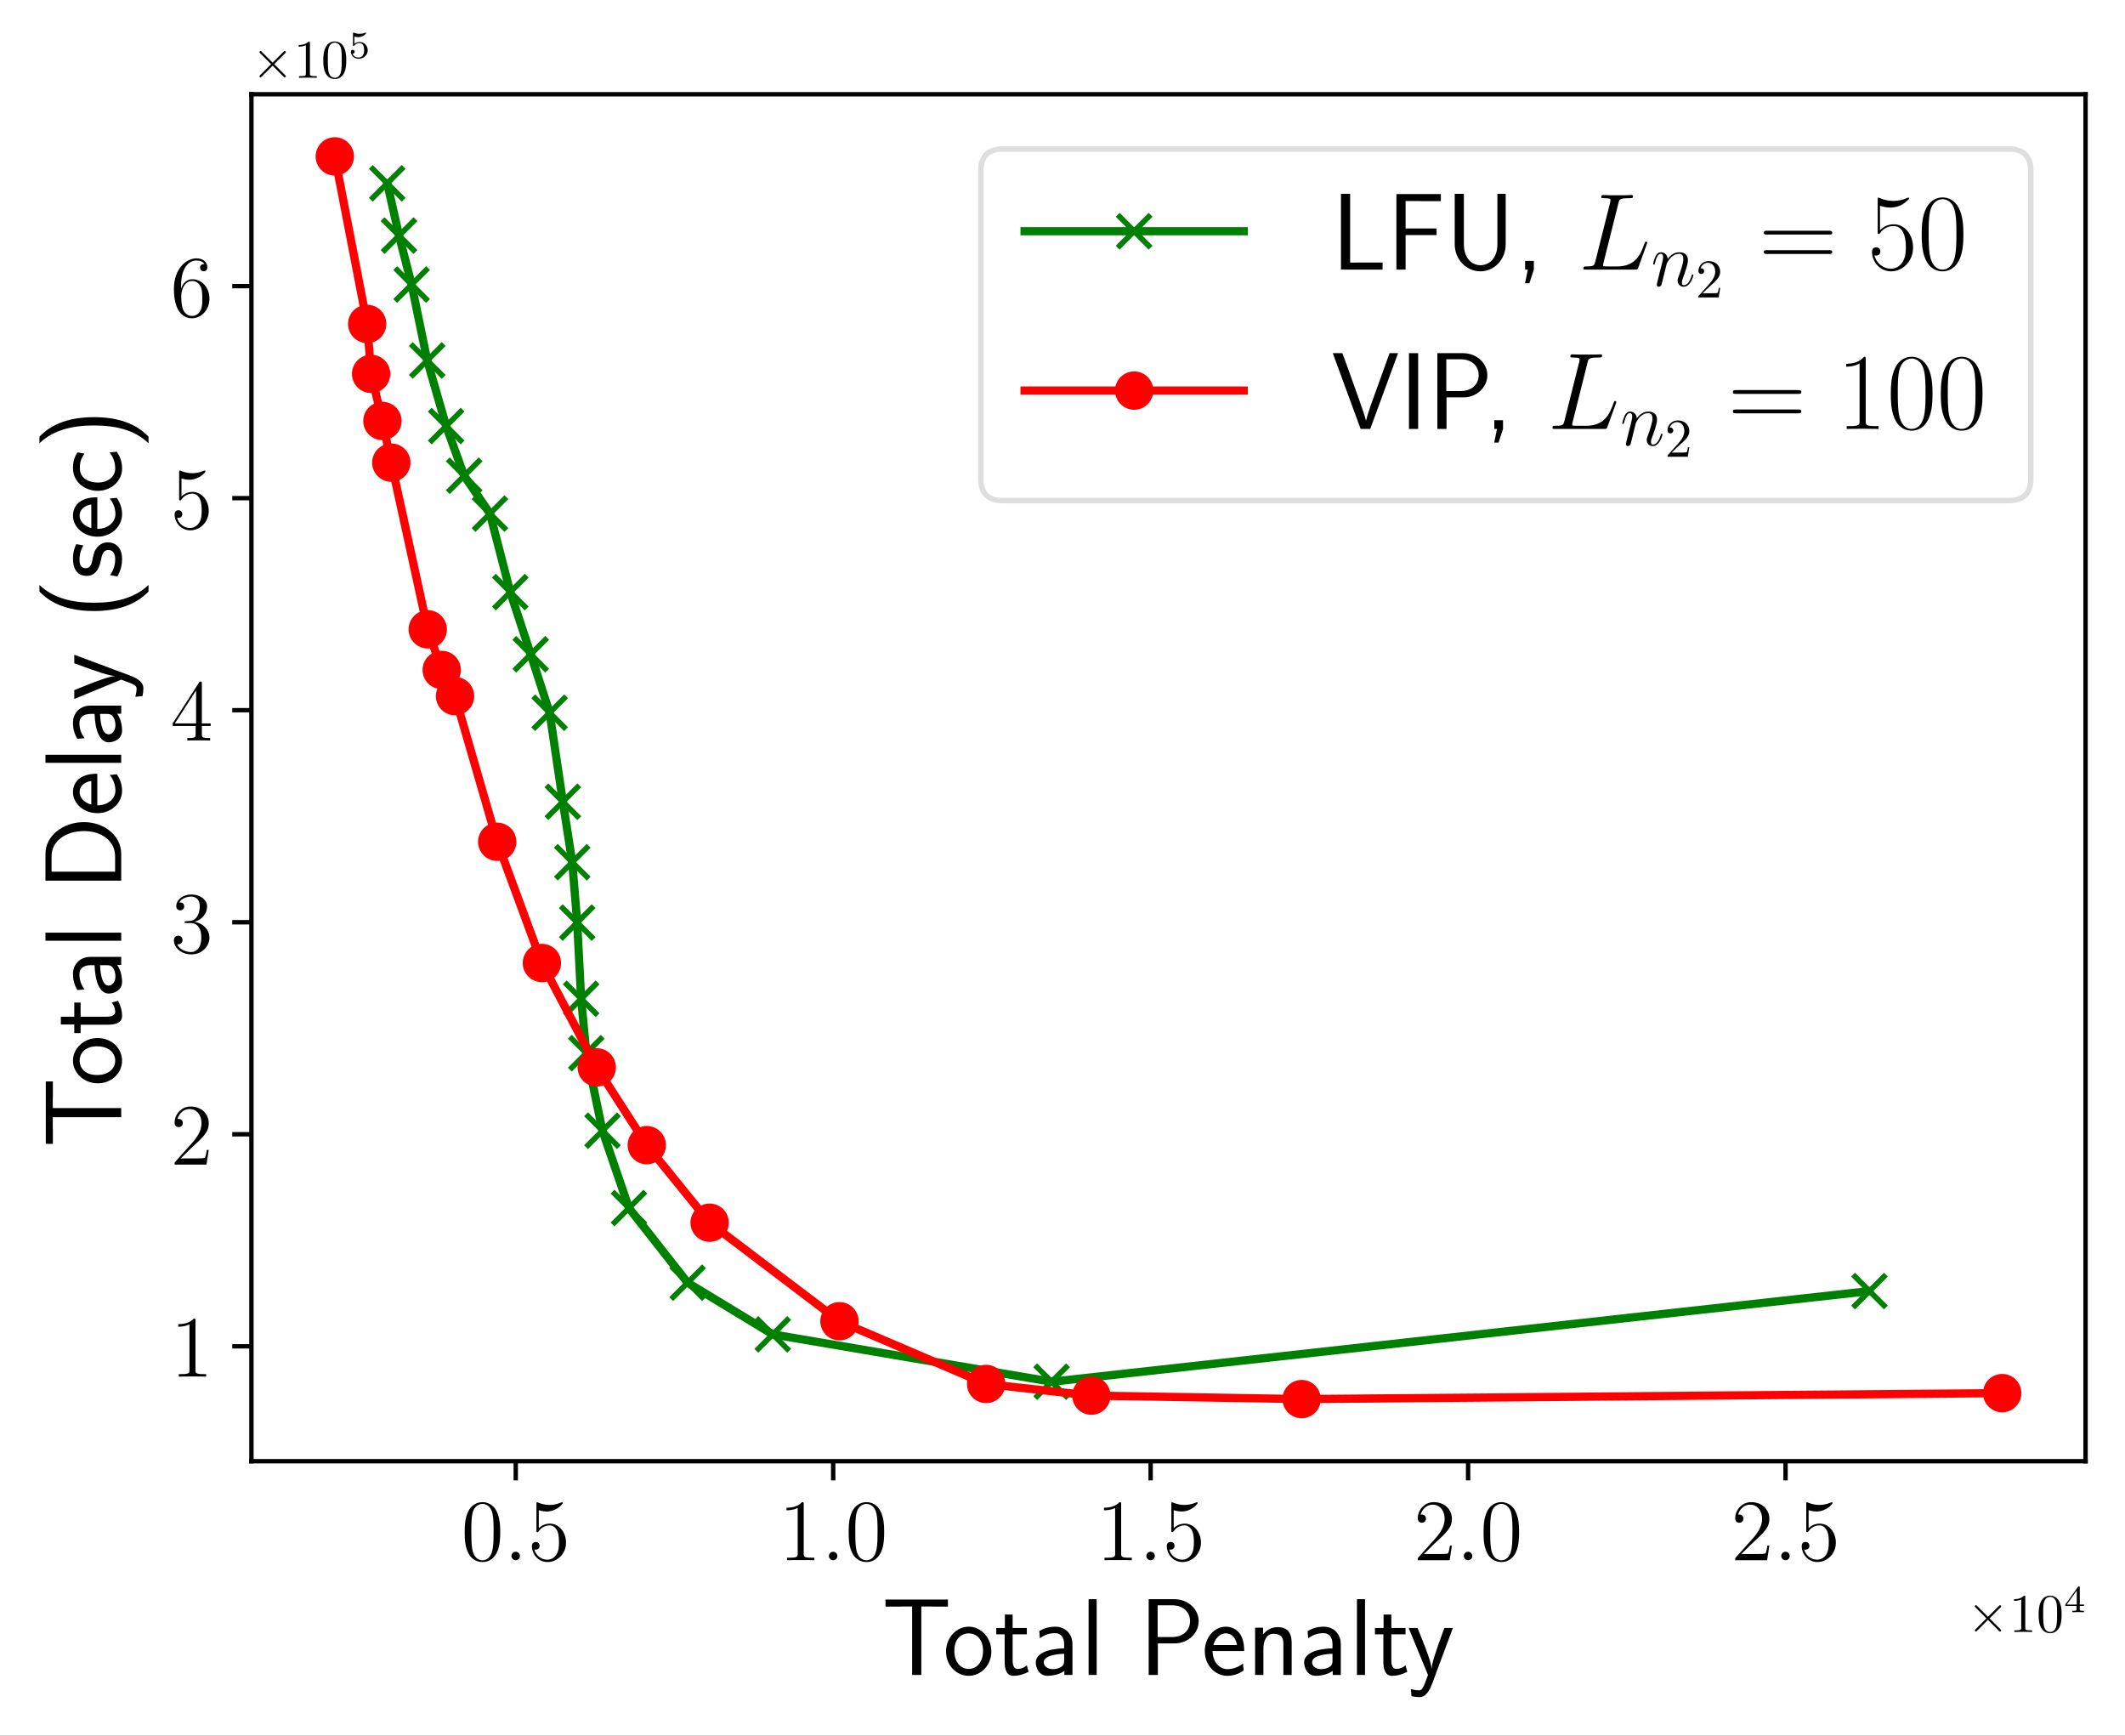 <svg xmlns="http://www.w3.org/2000/svg" xmlns:xlink="http://www.w3.org/1999/xlink" version="1.1" width="387.895pt" height="316.764pt" viewBox="0 0 387.895 316.764">
<rect x="0" y="0" width="387.895" height="316.764" fill="#333333" stroke="none"/>
<defs>
<path id="font_0_50" d="M.448 .32C.448 .403 .443 .484 .407 .56 .366 .643 .294 .665 .245 .665 .187 .665 .116 .636 .079 .553 .051 .49 .041 .428 .041 .32 .041 .223 .048 .15 .084 .079 .123 .003 .192-.021 .244-.021 .331-.021 .381 .031 .41 .089 .446 .164 .448 .262 .448 .32M.244-.001C.212-.001 .147 .017 .128 .126 .117 .186 .117 .262 .117 .332 .117 .414 .117 .488 .133 .547 .15 .614 .201 .645 .244 .645 .282 .645 .34 .622 .359 .536 .372 .479 .372 .4 .372 .332 .372 .265 .372 .189 .361 .128 .342 .018 .279-.001 .244-.001Z"/>
<path id="font_1_59" d="M.184 .048C.184 .077 .16 .097 .136 .097 .107 .097 .087 .073 .087 .049 .087 .02 .111 0 .135 0 .164 0 .184 .024 .184 .048Z"/>
<path id="font_0_55" d="M.128 .573C.171 .559 .206 .558 .217 .558 .33 .558 .402 .641 .402 .655 .402 .659 .4 .664 .394 .664 .392 .664 .39 .664 .381 .66 .325 .636 .277 .633 .251 .633 .185 .633 .138 .653 .119 .661 .112 .664 .11 .664 .109 .664 .101 .664 .101 .658 .101 .642V.345C.101 .327 .101 .321 .113 .321 .118 .321 .119 .322 .129 .334 .157 .375 .204 .399 .254 .399 .307 .399 .333 .35 .341 .333 .358 .294 .359 .245 .359 .207 .359 .169 .359 .112 .331 .067 .309 .031 .27 .006 .226 .006 .16 .006 .095 .051 .077 .124 .082 .122 .088 .121 .093 .121 .11 .121 .137 .131 .137 .165 .137 .193 .118 .209 .093 .209 .075 .209 .049 .2 .049 .161 .049 .076 .117-.021 .228-.021 .341-.021 .44 .074 .44 .201 .44 .32 .36 .419 .255 .419 .198 .419 .154 .394 .128 .366V.573Z"/>
<path id="font_0_51" d="M.288 .641C.288 .664 .288 .665 .268 .665 .244 .638 .194 .601 .091 .601V.572C.114 .572 .164 .572 .219 .598V.077C.219 .041 .216 .029 .128 .029H.097V0C.124 .002 .221 .002 .254 .002 .287 .002 .383 .002 .41 0V.029H.379C.291 .029 .288 .041 .288 .077V.641Z"/>
<path id="font_0_52" d="M.44 .168H.418C.415 .151 .407 .096 .397 .08 .39 .071 .333 .071 .303 .071H.118C.145 .094 .206 .158 .232 .182 .384 .322 .44 .374 .44 .473 .44 .588 .349 .665 .233 .665 .117 .665 .049 .566 .049 .48 .049 .429 .093 .429 .096 .429 .117 .429 .143 .444 .143 .476 .143 .504 .124 .523 .096 .523 .087 .523 .085 .523 .082 .522 .101 .59 .155 .636 .22 .636 .305 .636 .357 .565 .357 .473 .357 .388 .308 .314 .251 .25L.049 .024V0H.414L.44 .168Z"/>
<path id="font_2_86" d="M.362 .627H.445C.457 .627 .469 .626 .481 .626H.606V.691H.034V.626H.159C.171 .626 .183 .627 .195 .627H.278V0H.362V.627Z"/>
<path id="font_2_113" d="M.442 .214C.442 .342 .347 .442 .235 .442 .12 .442 .027 .339 .027 .214 .027 .087 .123-.008 .234-.008 .348-.008 .442 .09 .442 .214M.235 .055C.164 .055 .103 .113 .103 .222 .103 .338 .174 .381 .234 .381 .299 .381 .366 .334 .366 .222 .366 .109 .301 .055 .235 .055Z"/>
<path id="font_2_118" d="M.167 .372H.297V.43H.167V.553H.096V.43H.017V.372H.094V.119C.094 .062 .107-.008 .173-.008 .223-.008 .269 .006 .313 .029L.297 .088C.273 .067 .244 .055 .213 .055 .169 .055 .167 .111 .167 .136V.372Z"/>
<path id="font_2_99" d="M.376 .283C.376 .377 .309 .442 .219 .442 .175 .442 .127 .434 .072 .402L.078 .336C.103 .354 .146 .383 .218 .383 .269 .383 .3 .344 .3 .282V.244C.14 .239 .04 .193 .04 .114 .04 .073 .065-.008 .148-.008 .163-.008 .244-.006 .302 .037V0H.376V.283M.3 .132C.3 .114 .3 .09 .27 .072 .244 .055 .211 .053 .197 .053 .147 .053 .113 .081 .113 .116 .113 .186 .269 .193 .3 .194V.132Z"/>
<path id="font_2_110" d="M.148 .694H.074V0H.148V.694Z"/>
<path id="font_2_82" d="M.329 .289C.449 .289 .547 .382 .547 .492 .547 .6 .453 .694 .323 .694H.089V0H.173V.289H.329M.301 .638C.417 .638 .468 .565 .468 .492 .468 .424 .421 .347 .301 .347H.171V.638H.301Z"/>
<path id="font_2_103" d="M.391 .219C.391 .252 .389 .316 .357 .369 .322 .426 .265 .442 .222 .442 .118 .442 .03 .344 .03 .217 .03 .093 .121-.008 .236-.008 .281-.008 .336 .005 .386 .041 .386 .045 .384 .067 .383 .068 .383 .07 .38 .101 .38 .105 .332 .066 .277 .053 .237 .053 .173 .053 .104 .107 .101 .219H.391M.109 .274C.122 .329 .166 .381 .222 .381 .237 .381 .307 .379 .325 .274H.109Z"/>
<path id="font_2_112" d="M.409 .292C.409 .355 .394 .438 .281 .438 .217 .438 .175 .405 .147 .371V.433H.074V0H.15V.242C.15 .305 .174 .377 .242 .377 .33 .377 .333 .318 .333 .284V0H.409V.292Z"/>
<path id="font_2_123" d="M.418 .43H.34C.255 .201 .226 .108 .224 .058H.223C.22 .107 .176 .227 .141 .313L.094 .43H.013L.19-0C.179-.03 .163-.075 .158-.085 .136-.141 .121-.141 .105-.141 .101-.141 .069-.14 .033-.129L.039-.195C.064-.2 .089-.203 .107-.203 .132-.203 .182-.203 .228-.08L.418 .43Z"/>
<path id="font_3_3" d="M.389 .278 .189 .477C.177 .489 .175 .491 .167 .491 .157 .491 .147 .482 .147 .471 .147 .464 .149 .462 .16 .451L.36 .25 .16 .049C.149 .038 .147 .036 .147 .029 .147 .018 .157 .009 .167 .009 .175 .009 .177 .011 .189 .023L.388 .222 .595 .015C.597 .014 .604 .009 .61 .009 .622 .009 .63 .018 .63 .029 .63 .031 .63 .035 .627 .04 .626 .042 .467 .199 .417 .25L.6 .433C.605 .439 .62 .452 .625 .458 .626 .46 .63 .464 .63 .471 .63 .482 .622 .491 .61 .491 .602 .491 .598 .487 .587 .476L.389 .278Z"/>
<path id="font_4_51" d="M.294 .64C.294 .664 .294 .666 .271 .666 .209 .602 .121 .602 .089 .602V.571C.109 .571 .168 .571 .22 .597V.079C.22 .043 .217 .031 .127 .031H.095V0C.13 .003 .217 .003 .257 .003 .297 .003 .384 .003 .419 0V.031H.387C.297 .031 .294 .042 .294 .079V.64Z"/>
<path id="font_4_50" d="M.46 .32C.46 .4 .455 .48 .42 .554 .374 .65 .292 .666 .25 .666 .19 .666 .117 .64 .076 .547 .044 .478 .039 .4 .039 .32 .039 .245 .043 .155 .084 .079 .127-.002 .2-.022 .249-.022 .303-.022 .379-.001 .423 .094 .455 .163 .46 .241 .46 .32M.249-0C.21-0 .151 .025 .133 .121 .122 .181 .122 .273 .122 .332 .122 .396 .122 .462 .13 .516 .149 .635 .224 .644 .249 .644 .282 .644 .348 .626 .367 .527 .377 .471 .377 .395 .377 .332 .377 .257 .377 .189 .366 .125 .351 .03 .294-0 .249-0Z"/>
<path id="font_5_54" d="M.529 .164V.2H.418V.646C.418 .667 .418 .674 .396 .674 .384 .674 .38 .674 .37 .66L.039 .2V.164H.333V.082C.333 .048 .333 .036 .252 .036H.225V0C.275 .002 .339 .004 .375 .004 .412 .004 .476 .002 .526 0V.036H.499C.418 .036 .418 .048 .418 .082V.164H.529M.34 .566V.2H.076L.34 .566Z"/>
<path id="font_0_53" d="M.184 .359C.167 .358 .163 .357 .163 .348 .163 .338 .168 .338 .186 .338H.232C.317 .338 .355 .268 .355 .172 .355 .041 .287 .006 .238 .006 .19 .006 .108 .029 .079 .095 .111 .09 .14 .108 .14 .144 .14 .173 .119 .193 .091 .193 .067 .193 .041 .179 .041 .141 .041 .052 .13-.021 .241-.021 .36-.021 .448 .07 .448 .171 .448 .263 .374 .335 .278 .352 .365 .377 .421 .45 .421 .528 .421 .607 .339 .665 .242 .665 .142 .665 .068 .604 .068 .531 .068 .491 .099 .483 .114 .483 .135 .483 .159 .498 .159 .528 .159 .56 .135 .574 .113 .574 .107 .574 .105 .574 .102 .573 .14 .641 .234 .641 .239 .641 .272 .641 .337 .626 .337 .528 .337 .509 .334 .453 .305 .41 .275 .366 .241 .363 .214 .362L.184 .359Z"/>
<path id="font_0_54" d="M.361 .651C.361 .67 .361 .675 .347 .675 .339 .675 .336 .675 .328 .663L.027 .196V.167H.29V.076C.29 .039 .288 .029 .215 .029H.195V0C.218 .002 .297 .002 .325 .002 .353 .002 .433 .002 .456 0V.029H.436C.364 .029 .361 .039 .361 .076V.167H.462V.196H.361V.651M.295 .573V.196H.052L.295 .573Z"/>
<path id="font_0_56" d="M.123 .348C.123 .601 .246 .641 .3 .641 .336 .641 .372 .63 .391 .6 .379 .6 .341 .6 .341 .559 .341 .537 .356 .518 .382 .518 .407 .518 .424 .533 .424 .562 .424 .614 .386 .665 .299 .665 .173 .665 .041 .536 .041 .316 .041 .041 .161-.021 .246-.021 .355-.021 .448 .074 .448 .204 .448 .337 .355 .426 .255 .426 .166 .426 .133 .349 .123 .321V.348M.246 .006C.183 .006 .153 .062 .144 .083 .135 .109 .125 .158 .125 .228 .125 .307 .161 .406 .251 .406 .306 .406 .335 .369 .35 .335 .366 .298 .366 .248 .366 .205 .366 .154 .366 .109 .347 .071 .322 .023 .286 .006 .246 .006Z"/>
<path id="font_2_70" d="M.089 .694V0H.335C.499 0 .625 .154 .625 .341 .625 .534 .499 .694 .335 .694H.089M.171 .056V.638H.313C.447 .638 .543 .515 .543 .341 .543 .174 .448 .056 .313 .056H.171Z"/>
<path id="font_2_41" d="M.252 .749C.198 .694 .074 .566 .074 .25 .074-.067 .198-.194 .252-.25H.313C.19-.122 .15 .057 .15 .249 .15 .44 .188 .62 .313 .749H.252Z"/>
<path id="font_2_117" d="M.322 .412C.263 .44 .217 .442 .187 .442 .116 .442 .031 .417 .031 .316 .031 .215 .141 .193 .171 .187 .217 .178 .268 .168 .268 .118 .268 .055 .196 .055 .183 .055 .143 .055 .088 .066 .038 .102L.026 .035C.083 .002 .138-.008 .184-.008 .307-.008 .338 .067 .338 .124 .338 .173 .31 .206 .291 .221 .258 .247 .246 .25 .164 .267 .15 .269 .101 .28 .101 .325 .101 .382 .164 .382 .178 .382 .243 .382 .283 .362 .31 .347L.322 .412Z"/>
<path id="font_2_101" d="M.385 .399C.385 .406 .339 .426 .327 .43 .294 .442 .252 .442 .241 .442 .111 .442 .033 .329 .033 .215 .033 .095 .12-.008 .237-.008 .304-.008 .352 .014 .391 .04L.385 .106C.342 .073 .292 .055 .238 .055 .16 .055 .109 .123 .109 .216 .109 .288 .142 .379 .242 .379 .297 .379 .328 .368 .374 .337L.385 .399Z"/>
<path id="font_2_42" d="M.113-.25C.167-.195 .291-.067 .291 .249 .291 .566 .167 .693 .113 .749H.052C.175 .621 .215 .442 .215 .25 .215 .059 .177-.121 .052-.25H.113Z"/>
<path id="font_5_55" d="M.155 .559C.206 .546 .236 .546 .252 .546 .384 .546 .462 .636 .462 .651 .462 .662 .455 .665 .45 .665 .448 .665 .446 .665 .442 .662 .418 .653 .365 .633 .291 .633 .263 .633 .21 .635 .145 .66 .135 .665 .133 .665 .132 .665 .119 .665 .119 .654 .119 .638V.343C.119 .325 .119 .313 .135 .313 .144 .313 .145 .315 .155 .327 .198 .383 .259 .391 .294 .391 .354 .391 .381 .343 .386 .335 .404 .301 .41 .263 .41 .205 .41 .175 .41 .116 .38 .072 .355 .036 .312 .012 .263 .012 .198 .012 .131 .048 .106 .114 .144 .111 .163 .136 .163 .163 .163 .206 .126 .214 .113 .214 .111 .214 .063 .214 .063 .16 .063 .07 .145-.02 .265-.02 .393-.02 .505 .075 .505 .201 .505 .314 .419 .419 .295 .419 .251 .419 .199 .408 .155 .37V.559Z"/>
<clipPath id="clip_6">
<path transform="matrix(1,0,0,-1,0,316.764)" d="M45.895 50.082H380.695V299.562H45.895Z"/>
</clipPath>
<clipPath id="clip_7">
<path transform="matrix(1,0,0,-1,341.254,235.633)" d="M-8-8H8V8H-8Z"/>
</clipPath>
<clipPath id="clip_8">
<path transform="matrix(1,0,0,-1,191.958,252.176)" d="M-8-8H8V8H-8Z"/>
</clipPath>
<clipPath id="clip_9">
<path transform="matrix(1,0,0,-1,141.057,243.535)" d="M-8-8H8V8H-8Z"/>
</clipPath>
<clipPath id="clip_10">
<path transform="matrix(1,0,0,-1,125.516,234.102)" d="M-8-8H8V8H-8Z"/>
</clipPath>
<clipPath id="clip_11">
<path transform="matrix(1,0,0,-1,114.807,220.478)" d="M-8-8H8V8H-8Z"/>
</clipPath>
<clipPath id="clip_12">
<path transform="matrix(1,0,0,-1,109.974,206.363)" d="M-8-8H8V8H-8Z"/>
</clipPath>
<clipPath id="clip_13">
<path transform="matrix(1,0,0,-1,107.019,192.215)" d="M-8-8H8V8H-8Z"/>
</clipPath>
<clipPath id="clip_14">
<path transform="matrix(1,0,0,-1,106.08,182.286)" d="M-8-8H8V8H-8Z"/>
</clipPath>
<clipPath id="clip_15">
<path transform="matrix(1,0,0,-1,105.362,168.379)" d="M-8-8H8V8H-8Z"/>
</clipPath>
<clipPath id="clip_16">
<path transform="matrix(1,0,0,-1,104.458,157.362)" d="M-8-8H8V8H-8Z"/>
</clipPath>
<clipPath id="clip_17">
<path transform="matrix(1,0,0,-1,102.742,146.324)" d="M-8-8H8V8H-8Z"/>
</clipPath>
<clipPath id="clip_18">
<path transform="matrix(1,0,0,-1,100.332,130.081)" d="M-8-8H8V8H-8Z"/>
</clipPath>
<clipPath id="clip_19">
<path transform="matrix(1,0,0,-1,96.878,119.413)" d="M-8-8H8V8H-8Z"/>
</clipPath>
<clipPath id="clip_20">
<path transform="matrix(1,0,0,-1,93.146,108.061)" d="M-8-8H8V8H-8Z"/>
</clipPath>
<clipPath id="clip_21">
<path transform="matrix(1,0,0,-1,89.438,93.735)" d="M-8-8H8V8H-8Z"/>
</clipPath>
<clipPath id="clip_22">
<path transform="matrix(1,0,0,-1,84.732,86.828)" d="M-8-8H8V8H-8Z"/>
</clipPath>
<clipPath id="clip_23">
<path transform="matrix(1,0,0,-1,81.441,77.763)" d="M-8-8H8V8H-8Z"/>
</clipPath>
<clipPath id="clip_24">
<path transform="matrix(1,0,0,-1,77.987,65.785)" d="M-8-8H8V8H-8Z"/>
</clipPath>
<clipPath id="clip_25">
<path transform="matrix(1,0,0,-1,75.136,51.928)" d="M-8-8H8V8H-8Z"/>
</clipPath>
<clipPath id="clip_26">
<path transform="matrix(1,0,0,-1,72.841,42.997)" d="M-8-8H8V8H-8Z"/>
</clipPath>
<clipPath id="clip_27">
<path transform="matrix(1,0,0,-1,70.686,33.461)" d="M-8-8H8V8H-8Z"/>
</clipPath>
<clipPath id="clip_28">
<path transform="matrix(1,0,0,-1,0,316.764)" d="M45.895 50.082H380.695V299.562H45.895Z"/>
</clipPath>
<clipPath id="clip_29">
<path transform="matrix(1,0,0,-1,365.476,254.254)" d="M-8-8H8V8H-8Z"/>
</clipPath>
<clipPath id="clip_30">
<path transform="matrix(1,0,0,-1,237.598,255.343)" d="M-8-8H8V8H-8Z"/>
</clipPath>
<clipPath id="clip_31">
<path transform="matrix(1,0,0,-1,199.213,254.712)" d="M-8-8H8V8H-8Z"/>
</clipPath>
<clipPath id="clip_32">
<path transform="matrix(1,0,0,-1,180.01,252.584)" d="M-8-8H8V8H-8Z"/>
</clipPath>
<clipPath id="clip_33">
<path transform="matrix(1,0,0,-1,153.238,241.134)" d="M-8-8H8V8H-8Z"/>
</clipPath>
<clipPath id="clip_34">
<path transform="matrix(1,0,0,-1,129.537,223.154)" d="M-8-8H8V8H-8Z"/>
</clipPath>
<clipPath id="clip_35">
<path transform="matrix(1,0,0,-1,118.064,208.998)" d="M-8-8H8V8H-8Z"/>
</clipPath>
<clipPath id="clip_36">
<path transform="matrix(1,0,0,-1,108.931,194.801)" d="M-8-8H8V8H-8Z"/>
</clipPath>
<clipPath id="clip_37">
<path transform="matrix(1,0,0,-1,98.918,175.756)" d="M-8-8H8V8H-8Z"/>
</clipPath>
<clipPath id="clip_38">
<path transform="matrix(1,0,0,-1,90.759,153.631)" d="M-8-8H8V8H-8Z"/>
</clipPath>
<clipPath id="clip_39">
<path transform="matrix(1,0,0,-1,83.063,127.047)" d="M-8-8H8V8H-8Z"/>
</clipPath>
<clipPath id="clip_40">
<path transform="matrix(1,0,0,-1,80.63,122.269)" d="M-8-8H8V8H-8Z"/>
</clipPath>
<clipPath id="clip_41">
<path transform="matrix(1,0,0,-1,78.08,114.858)" d="M-8-8H8V8H-8Z"/>
</clipPath>
<clipPath id="clip_42">
<path transform="matrix(1,0,0,-1,71.427,84.436)" d="M-8-8H8V8H-8Z"/>
</clipPath>
<clipPath id="clip_43">
<path transform="matrix(1,0,0,-1,69.805,76.828)" d="M-8-8H8V8H-8Z"/>
</clipPath>
<clipPath id="clip_44">
<path transform="matrix(1,0,0,-1,67.742,68.233)" d="M-8-8H8V8H-8Z"/>
</clipPath>
<clipPath id="clip_45">
<path transform="matrix(1,0,0,-1,67.023,59.121)" d="M-8-8H8V8H-8Z"/>
</clipPath>
<clipPath id="clip_46">
<path transform="matrix(1,0,0,-1,61.113,28.543)" d="M-8-8H8V8H-8Z"/>
</clipPath>
<path id="font_2_78" d="M.261 .065C.249 .065 .237 .064 .225 .064H.172V.694H.088V0H.469V.065H.261Z"/>
<path id="font_2_72" d="M.456 .316V.377H.172V.628H.294C.306 .628 .318 .627 .33 .627H.495V.692H.088V0H.172V.316H.456Z"/>
<path id="font_2_87" d="M.555 .694H.479V.232C.479 .099 .398 .04 .324 .04 .248 .04 .172 .102 .172 .231V.694H.088V.233C.088 .089 .199-.016 .323-.016 .447-.016 .555 .089 .555 .233V.694Z"/>
<path id="font_2_45" d="M.17 .001V.08H.09V0H.115L.089-.125H.129L.17 .001Z"/>
<path id="font_1_77" d="M.367 .606C.376 .644 .379 .654 .467 .654 .494 .654 .501 .654 .501 .673 .501 .683 .49 .683 .486 .683 .466 .683 .443 .681 .423 .681H.289C.27 .681 .248 .683 .229 .683 .221 .683 .21 .683 .21 .664 .21 .654 .219 .654 .234 .654 .295 .654 .295 .646 .295 .635 .295 .633 .295 .627 .291 .612L.156 .074C.147 .039 .145 .029 .075 .029 .056 .029 .046 .029 .046 .011 .046 0 .052 0 .072 0H.52C.542 0 .543 .001 .55 .019L.627 .232C.629 .237 .631 .243 .631 .246 .631 .252 .626 .256 .621 .256 .62 .256 .615 .256 .613 .252 .611 .251 .611 .249 .603 .23 .571 .142 .526 .029 .357 .029H.261C.247 .029 .245 .029 .239 .03 .228 .031 .227 .033 .227 .041 .227 .048 .229 .054 .231 .063L.367 .606Z"/>
<path id="font_1_111" d="M.206 .293C.208 .299 .233 .349 .27 .381 .296 .405 .33 .421 .369 .421 .409 .421 .423 .391 .423 .351 .423 .294 .382 .18 .362 .126 .353 .102 .348 .089 .348 .071 .348 .026 .379-.01 .427-.01 .52-.01 .555 .137 .555 .143 .555 .148 .551 .152 .545 .152 .536 .152 .535 .149 .53 .132 .507 .05 .469 .01 .43 .01 .42 .01 .404 .011 .404 .043 .404 .068 .415 .098 .421 .112 .441 .167 .483 .279 .483 .336 .483 .396 .448 .441 .372 .441 .283 .441 .236 .378 .218 .353 .215 .41 .174 .441 .13 .441 .098 .441 .076 .422 .059 .388 .041 .352 .027 .292 .027 .288 .027 .284 .031 .279 .038 .279 .046 .279 .047 .28 .053 .303 .069 .364 .087 .421 .127 .421 .15 .421 .158 .405 .158 .375 .158 .353 .148 .314 .141 .283L.113 .175C.109 .156 .098 .111 .093 .093 .086 .067 .075 .02 .075 .015 .075 .001 .086-.01 .101-.01 .113-.01 .127-.004 .135 .011 .137 .016 .146 .051 .151 .071L.173 .161 .206 .293Z"/>
<path id="font_4_52" d="M.127 .077 .233 .18C.389 .318 .449 .372 .449 .472 .449 .586 .359 .666 .237 .666 .124 .666 .05 .574 .05 .485 .05 .429 .1 .429 .103 .429 .12 .429 .155 .441 .155 .482 .155 .508 .137 .534 .102 .534 .094 .534 .092 .534 .089 .533 .112 .598 .166 .635 .224 .635 .315 .635 .358 .554 .358 .472 .358 .392 .308 .313 .253 .251L.061 .037C.05 .026 .05 .024 .05 0H.421L.449 .174H.424C.419 .144 .412 .1 .402 .085 .395 .077 .329 .077 .307 .077H.127Z"/>
<path id="font_47_63" d="M.643 .321C.658 .321 .673 .321 .673 .338 .673 .356 .656 .356 .639 .356H.08C.063 .356 .046 .356 .046 .338 .046 .321 .061 .321 .076 .321H.643M.639 .143C.656 .143 .673 .143 .673 .161 .673 .178 .658 .178 .643 .178H.076C.061 .178 .046 .178 .046 .161 .046 .143 .063 .143 .08 .143H.639Z"/>
<path id="font_47_55" d="M.114 .585C.124 .581 .165 .568 .207 .568 .3 .568 .351 .618 .38 .647 .38 .655 .38 .66 .374 .66 .373 .66 .371 .66 .363 .656 .328 .641 .287 .629 .237 .629 .207 .629 .162 .633 .113 .655 .102 .66 .1 .66 .099 .66 .094 .66 .093 .659 .093 .639V.349C.093 .331 .093 .326 .103 .326 .108 .326 .11 .328 .115 .335 .147 .38 .191 .399 .241 .399 .276 .399 .351 .377 .351 .206 .351 .174 .351 .116 .321 .07 .296 .029 .257 .008 .214 .008 .148 .008 .081 .054 .063 .131 .067 .13 .075 .128 .079 .128 .092 .128 .117 .135 .117 .166 .117 .193 .098 .204 .079 .204 .056 .204 .041 .19 .041 .162 .041 .075 .11-.016 .216-.016 .319-.016 .417 .073 .417 .202 .417 .322 .339 .415 .242 .415 .191 .415 .148 .396 .114 .36V.585Z"/>
<path id="font_47_50" d="M.42 .321C.42 .382 .419 .486 .377 .566 .34 .636 .281 .661 .229 .661 .181 .661 .12 .639 .082 .567 .042 .492 .038 .399 .038 .321 .038 .264 .039 .177 .07 .101 .113-.002 .19-.016 .229-.016 .275-.016 .345 .003 .386 .098 .416 .167 .42 .248 .42 .321M.229 0C.165 0 .127 .055 .113 .131 .102 .19 .102 .276 .102 .332 .102 .409 .102 .473 .115 .534 .134 .619 .19 .645 .229 .645 .27 .645 .323 .618 .342 .536 .355 .479 .356 .412 .356 .332 .356 .267 .356 .187 .344 .128 .323 .019 .264 0 .229 0Z"/>
<path id="font_2_88" d="M.611 .694H.533L.36 .214C.355 .2 .324 .108 .318 .076H.317C.309 .114 .277 .203 .26 .252L.144 .577 .101 .694H.013L.268 0H.356L.611 .694Z"/>
<path id="font_2_75" d="M.171 .694H.087V0H.171V.694Z"/>
<path id="font_47_51" d="M.266 .639C.266 .66 .265 .661 .251 .661 .212 .614 .153 .599 .097 .597 .094 .597 .089 .597 .088 .595 .087 .593 .087 .591 .087 .57 .118 .57 .17 .576 .21 .6V.073C.21 .038 .208 .026 .122 .026H.092V0C.14 .001 .19 .002 .238 .002 .286 .002 .336 .001 .384 0V.026H.354C.268 .026 .266 .037 .266 .073V.639Z"/>
</defs>
<path transform="matrix(1,0,0,-1,0,316.764)" d="M0 0H387.895V316.764H0Z" fill="#ffffff"/>
<path transform="matrix(1,0,0,-1,0,316.764)" d="M45.895 50.082H380.695V299.562H45.895Z" fill="#ffffff"/>
<path transform="matrix(1,0,0,-1,0,316.764)" d="M94.143 50.082V46.582"/>
<path transform="matrix(1,0,0,-1,0,316.764)" stroke-width=".8" stroke-linecap="butt" stroke-linejoin="round" fill="none" stroke="#000000" d="M94.143 50.082V46.582"/>
<use data-text="0" xlink:href="#font_0_50" transform="matrix(15.94,0,0,-15.94,84.171,284.752)"/>
<use data-text="." xlink:href="#font_1_59" transform="matrix(15.94,0,0,-15.94,91.975,284.752)"/>
<use data-text="5" xlink:href="#font_0_55" transform="matrix(15.94,0,0,-15.94,96.311,284.752)"/>
<path transform="matrix(1,0,0,-1,0,316.764)" d="M152.09 50.082V46.582"/>
<path transform="matrix(1,0,0,-1,0,316.764)" stroke-width=".8" stroke-linecap="butt" stroke-linejoin="round" fill="none" stroke="#000000" d="M152.09 50.082V46.582"/>
<use data-text="1" xlink:href="#font_0_51" transform="matrix(15.94,0,0,-15.94,142.119,284.752)"/>
<use data-text="." xlink:href="#font_1_59" transform="matrix(15.94,0,0,-15.94,149.923,284.752)"/>
<use data-text="0" xlink:href="#font_0_50" transform="matrix(15.94,0,0,-15.94,154.258,284.752)"/>
<path transform="matrix(1,0,0,-1,0,316.764)" d="M210.038 50.082V46.582"/>
<path transform="matrix(1,0,0,-1,0,316.764)" stroke-width=".8" stroke-linecap="butt" stroke-linejoin="round" fill="none" stroke="#000000" d="M210.038 50.082V46.582"/>
<use data-text="1" xlink:href="#font_0_51" transform="matrix(15.94,0,0,-15.94,200.066,284.752)"/>
<use data-text="." xlink:href="#font_1_59" transform="matrix(15.94,0,0,-15.94,207.87,284.752)"/>
<use data-text="5" xlink:href="#font_0_55" transform="matrix(15.94,0,0,-15.94,212.206,284.752)"/>
<path transform="matrix(1,0,0,-1,0,316.764)" d="M267.986 50.082V46.582"/>
<path transform="matrix(1,0,0,-1,0,316.764)" stroke-width=".8" stroke-linecap="butt" stroke-linejoin="round" fill="none" stroke="#000000" d="M267.986 50.082V46.582"/>
<use data-text="2" xlink:href="#font_0_52" transform="matrix(15.94,0,0,-15.94,258.014,284.752)"/>
<use data-text="." xlink:href="#font_1_59" transform="matrix(15.94,0,0,-15.94,265.818,284.752)"/>
<use data-text="0" xlink:href="#font_0_50" transform="matrix(15.94,0,0,-15.94,270.153,284.752)"/>
<path transform="matrix(1,0,0,-1,0,316.764)" d="M325.933 50.082V46.582"/>
<path transform="matrix(1,0,0,-1,0,316.764)" stroke-width=".8" stroke-linecap="butt" stroke-linejoin="round" fill="none" stroke="#000000" d="M325.933 50.082V46.582"/>
<use data-text="2" xlink:href="#font_0_52" transform="matrix(15.94,0,0,-15.94,315.961,284.752)"/>
<use data-text="." xlink:href="#font_1_59" transform="matrix(15.94,0,0,-15.94,323.765,284.752)"/>
<use data-text="5" xlink:href="#font_0_55" transform="matrix(15.94,0,0,-15.94,328.101,284.752)"/>
<use data-text="T" xlink:href="#font_2_86" transform="matrix(19.925,0,0,-19.925,160.962,305.689)"/>
<use data-text="o" xlink:href="#font_2_113" transform="matrix(19.925,0,0,-19.925,172.153,305.689)"/>
<use data-text="t" xlink:href="#font_2_118" transform="matrix(19.925,0,0,-19.925,181.518,305.689)"/>
<use data-text="a" xlink:href="#font_2_99" transform="matrix(19.925,0,0,-19.925,188.272,305.689)"/>
<use data-text="l" xlink:href="#font_2_110" transform="matrix(19.925,0,0,-19.925,197.239,305.689)"/>
<use data-text="P" xlink:href="#font_2_82" transform="matrix(19.925,0,0,-19.925,207.908,305.689)"/>
<use data-text="e" xlink:href="#font_2_103" transform="matrix(19.925,0,0,-19.925,219.323,305.689)"/>
<use data-text="n" xlink:href="#font_2_112" transform="matrix(19.925,0,0,-19.925,227.631,305.689)"/>
<use data-text="a" xlink:href="#font_2_99" transform="matrix(19.925,0,0,-19.925,237.255,305.689)"/>
<use data-text="l" xlink:href="#font_2_110" transform="matrix(19.925,0,0,-19.925,246.222,305.689)"/>
<use data-text="t" xlink:href="#font_2_118" transform="matrix(19.925,0,0,-19.925,250.645,305.689)"/>
<use data-text="y" xlink:href="#font_2_123" transform="matrix(19.925,0,0,-19.925,256.879,305.689)"/>
<use data-text="&#x00d7;" xlink:href="#font_3_3" transform="matrix(9.963,0,0,-9.963,359.012,297.854)"/>
<use data-text="1" xlink:href="#font_4_51" transform="matrix(9.963,0,0,-9.963,366.761,297.854)"/>
<use data-text="0" xlink:href="#font_4_50" transform="matrix(9.963,0,0,-9.963,371.742,297.854)"/>
<use data-text="4" xlink:href="#font_5_54" transform="matrix(6.974,0,0,-6.974,376.723,294.239)"/>
<path transform="matrix(1,0,0,-1,0,316.764)" d="M45.895 71.053H42.395"/>
<path transform="matrix(1,0,0,-1,0,316.764)" stroke-width=".8" stroke-linecap="butt" stroke-linejoin="round" fill="none" stroke="#000000" d="M45.895 71.053H42.395"/>
<use data-text="1" xlink:href="#font_0_51" transform="matrix(15.94,0,0,-15.94,31.091,251.246)"/>
<path transform="matrix(1,0,0,-1,0,316.764)" d="M45.895 109.751H42.395"/>
<path transform="matrix(1,0,0,-1,0,316.764)" stroke-width=".8" stroke-linecap="butt" stroke-linejoin="round" fill="none" stroke="#000000" d="M45.895 109.751H42.395"/>
<use data-text="2" xlink:href="#font_0_52" transform="matrix(15.94,0,0,-15.94,31.091,212.548)"/>
<path transform="matrix(1,0,0,-1,0,316.764)" d="M45.895 148.449H42.395"/>
<path transform="matrix(1,0,0,-1,0,316.764)" stroke-width=".8" stroke-linecap="butt" stroke-linejoin="round" fill="none" stroke="#000000" d="M45.895 148.449H42.395"/>
<use data-text="3" xlink:href="#font_0_53" transform="matrix(15.94,0,0,-15.94,31.091,173.85)"/>
<path transform="matrix(1,0,0,-1,0,316.764)" d="M45.895 187.147H42.395"/>
<path transform="matrix(1,0,0,-1,0,316.764)" stroke-width=".8" stroke-linecap="butt" stroke-linejoin="round" fill="none" stroke="#000000" d="M45.895 187.147H42.395"/>
<use data-text="4" xlink:href="#font_0_54" transform="matrix(15.94,0,0,-15.94,31.091,135.152)"/>
<path transform="matrix(1,0,0,-1,0,316.764)" d="M45.895 225.845H42.395"/>
<path transform="matrix(1,0,0,-1,0,316.764)" stroke-width=".8" stroke-linecap="butt" stroke-linejoin="round" fill="none" stroke="#000000" d="M45.895 225.845H42.395"/>
<use data-text="5" xlink:href="#font_0_55" transform="matrix(15.94,0,0,-15.94,31.091,96.454)"/>
<path transform="matrix(1,0,0,-1,0,316.764)" d="M45.895 264.543H42.395"/>
<path transform="matrix(1,0,0,-1,0,316.764)" stroke-width=".8" stroke-linecap="butt" stroke-linejoin="round" fill="none" stroke="#000000" d="M45.895 264.543H42.395"/>
<use data-text="6" xlink:href="#font_0_56" transform="matrix(15.94,0,0,-15.94,31.091,57.756)"/>
<use data-text="T" xlink:href="#font_2_86" transform="matrix(0,-19.925,-19.925,-0,22.126,209.442)"/>
<use data-text="o" xlink:href="#font_2_113" transform="matrix(0,-19.925,-19.925,-0,22.126,198.251)"/>
<use data-text="t" xlink:href="#font_2_118" transform="matrix(0,-19.925,-19.925,-0,22.126,188.886)"/>
<use data-text="a" xlink:href="#font_2_99" transform="matrix(0,-19.925,-19.925,-0,22.126,182.131)"/>
<use data-text="l" xlink:href="#font_2_110" transform="matrix(0,-19.925,-19.925,-0,22.126,173.165)"/>
<use data-text="D" xlink:href="#font_2_70" transform="matrix(0,-19.925,-19.925,-0,22.126,162.496)"/>
<use data-text="e" xlink:href="#font_2_103" transform="matrix(0,-19.925,-19.925,-0,22.126,149.006)"/>
<use data-text="l" xlink:href="#font_2_110" transform="matrix(0,-19.925,-19.925,-0,22.126,140.697)"/>
<use data-text="a" xlink:href="#font_2_99" transform="matrix(0,-19.925,-19.925,-0,22.126,136.274)"/>
<use data-text="y" xlink:href="#font_2_123" transform="matrix(0,-19.925,-19.925,-0,22.126,127.828)"/>
<use data-text="(" xlink:href="#font_2_41" transform="matrix(0,-19.925,-19.925,-0,22.126,112.994)"/>
<use data-text="s" xlink:href="#font_2_117" transform="matrix(0,-19.925,-19.925,-0,22.126,105.722)"/>
<use data-text="e" xlink:href="#font_2_103" transform="matrix(0,-19.925,-19.925,-0,22.126,98.549)"/>
<use data-text="c" xlink:href="#font_2_101" transform="matrix(0,-19.925,-19.925,-0,22.126,90.24)"/>
<use data-text=")" xlink:href="#font_2_42" transform="matrix(0,-19.925,-19.925,-0,22.126,81.931)"/>
<use data-text="&#x00d7;" xlink:href="#font_3_3" transform="matrix(9.963,0,0,-9.963,45.895,14.203)"/>
<use data-text="1" xlink:href="#font_4_51" transform="matrix(9.963,0,0,-9.963,53.643,14.203)"/>
<use data-text="0" xlink:href="#font_4_50" transform="matrix(9.963,0,0,-9.963,58.625,14.203)"/>
<use data-text="5" xlink:href="#font_5_55" transform="matrix(6.974,0,0,-6.974,63.606,10.587)"/>
<g clip-path="url(#clip_6)">
<path transform="matrix(1,0,0,-1,0,316.764)" stroke-width="1.5" stroke-linecap="square" stroke-linejoin="round" fill="none" stroke="#008000" d="M341.254 81.132 191.958 64.589 141.057 73.229 125.516 82.662 114.807 96.286 109.974 110.401 107.019 124.549 106.08 134.478 105.362 148.386 104.458 159.403 102.742 170.441 100.332 186.684 96.878 197.352 93.146 208.703 89.438 223.029 84.732 229.936 81.441 239.002 77.987 250.979 75.136 264.837 72.841 273.767 70.686 283.303"/>
<g clip-path="url(#clip_7)">
<path transform="matrix(1,0,0,-1,341.254,235.633)" d="M-3-3 3 3M-3 3 3-3" fill="#008000"/>
<path transform="matrix(1,0,0,-1,341.254,235.633)" stroke-width="1" stroke-linecap="butt" stroke-linejoin="round" fill="none" stroke="#008000" d="M-3-3 3 3M-3 3 3-3"/>
</g>
<g clip-path="url(#clip_8)">
<path transform="matrix(1,0,0,-1,191.958,252.176)" d="M-3-3 3 3M-3 3 3-3" fill="#008000"/>
<path transform="matrix(1,0,0,-1,191.958,252.176)" stroke-width="1" stroke-linecap="butt" stroke-linejoin="round" fill="none" stroke="#008000" d="M-3-3 3 3M-3 3 3-3"/>
</g>
<g clip-path="url(#clip_9)">
<path transform="matrix(1,0,0,-1,141.057,243.535)" d="M-3-3 3 3M-3 3 3-3" fill="#008000"/>
<path transform="matrix(1,0,0,-1,141.057,243.535)" stroke-width="1" stroke-linecap="butt" stroke-linejoin="round" fill="none" stroke="#008000" d="M-3-3 3 3M-3 3 3-3"/>
</g>
<g clip-path="url(#clip_10)">
<path transform="matrix(1,0,0,-1,125.516,234.102)" d="M-3-3 3 3M-3 3 3-3" fill="#008000"/>
<path transform="matrix(1,0,0,-1,125.516,234.102)" stroke-width="1" stroke-linecap="butt" stroke-linejoin="round" fill="none" stroke="#008000" d="M-3-3 3 3M-3 3 3-3"/>
</g>
<g clip-path="url(#clip_11)">
<path transform="matrix(1,0,0,-1,114.807,220.478)" d="M-3-3 3 3M-3 3 3-3" fill="#008000"/>
<path transform="matrix(1,0,0,-1,114.807,220.478)" stroke-width="1" stroke-linecap="butt" stroke-linejoin="round" fill="none" stroke="#008000" d="M-3-3 3 3M-3 3 3-3"/>
</g>
<g clip-path="url(#clip_12)">
<path transform="matrix(1,0,0,-1,109.974,206.363)" d="M-3-3 3 3M-3 3 3-3" fill="#008000"/>
<path transform="matrix(1,0,0,-1,109.974,206.363)" stroke-width="1" stroke-linecap="butt" stroke-linejoin="round" fill="none" stroke="#008000" d="M-3-3 3 3M-3 3 3-3"/>
</g>
<g clip-path="url(#clip_13)">
<path transform="matrix(1,0,0,-1,107.019,192.215)" d="M-3-3 3 3M-3 3 3-3" fill="#008000"/>
<path transform="matrix(1,0,0,-1,107.019,192.215)" stroke-width="1" stroke-linecap="butt" stroke-linejoin="round" fill="none" stroke="#008000" d="M-3-3 3 3M-3 3 3-3"/>
</g>
<g clip-path="url(#clip_14)">
<path transform="matrix(1,0,0,-1,106.08,182.286)" d="M-3-3 3 3M-3 3 3-3" fill="#008000"/>
<path transform="matrix(1,0,0,-1,106.08,182.286)" stroke-width="1" stroke-linecap="butt" stroke-linejoin="round" fill="none" stroke="#008000" d="M-3-3 3 3M-3 3 3-3"/>
</g>
<g clip-path="url(#clip_15)">
<path transform="matrix(1,0,0,-1,105.362,168.379)" d="M-3-3 3 3M-3 3 3-3" fill="#008000"/>
<path transform="matrix(1,0,0,-1,105.362,168.379)" stroke-width="1" stroke-linecap="butt" stroke-linejoin="round" fill="none" stroke="#008000" d="M-3-3 3 3M-3 3 3-3"/>
</g>
<g clip-path="url(#clip_16)">
<path transform="matrix(1,0,0,-1,104.458,157.362)" d="M-3-3 3 3M-3 3 3-3" fill="#008000"/>
<path transform="matrix(1,0,0,-1,104.458,157.362)" stroke-width="1" stroke-linecap="butt" stroke-linejoin="round" fill="none" stroke="#008000" d="M-3-3 3 3M-3 3 3-3"/>
</g>
<g clip-path="url(#clip_17)">
<path transform="matrix(1,0,0,-1,102.742,146.324)" d="M-3-3 3 3M-3 3 3-3" fill="#008000"/>
<path transform="matrix(1,0,0,-1,102.742,146.324)" stroke-width="1" stroke-linecap="butt" stroke-linejoin="round" fill="none" stroke="#008000" d="M-3-3 3 3M-3 3 3-3"/>
</g>
<g clip-path="url(#clip_18)">
<path transform="matrix(1,0,0,-1,100.332,130.081)" d="M-3-3 3 3M-3 3 3-3" fill="#008000"/>
<path transform="matrix(1,0,0,-1,100.332,130.081)" stroke-width="1" stroke-linecap="butt" stroke-linejoin="round" fill="none" stroke="#008000" d="M-3-3 3 3M-3 3 3-3"/>
</g>
<g clip-path="url(#clip_19)">
<path transform="matrix(1,0,0,-1,96.878,119.413)" d="M-3-3 3 3M-3 3 3-3" fill="#008000"/>
<path transform="matrix(1,0,0,-1,96.878,119.413)" stroke-width="1" stroke-linecap="butt" stroke-linejoin="round" fill="none" stroke="#008000" d="M-3-3 3 3M-3 3 3-3"/>
</g>
<g clip-path="url(#clip_20)">
<path transform="matrix(1,0,0,-1,93.146,108.061)" d="M-3-3 3 3M-3 3 3-3" fill="#008000"/>
<path transform="matrix(1,0,0,-1,93.146,108.061)" stroke-width="1" stroke-linecap="butt" stroke-linejoin="round" fill="none" stroke="#008000" d="M-3-3 3 3M-3 3 3-3"/>
</g>
<g clip-path="url(#clip_21)">
<path transform="matrix(1,0,0,-1,89.438,93.735)" d="M-3-3 3 3M-3 3 3-3" fill="#008000"/>
<path transform="matrix(1,0,0,-1,89.438,93.735)" stroke-width="1" stroke-linecap="butt" stroke-linejoin="round" fill="none" stroke="#008000" d="M-3-3 3 3M-3 3 3-3"/>
</g>
<g clip-path="url(#clip_22)">
<path transform="matrix(1,0,0,-1,84.732,86.828)" d="M-3-3 3 3M-3 3 3-3" fill="#008000"/>
<path transform="matrix(1,0,0,-1,84.732,86.828)" stroke-width="1" stroke-linecap="butt" stroke-linejoin="round" fill="none" stroke="#008000" d="M-3-3 3 3M-3 3 3-3"/>
</g>
<g clip-path="url(#clip_23)">
<path transform="matrix(1,0,0,-1,81.441,77.763)" d="M-3-3 3 3M-3 3 3-3" fill="#008000"/>
<path transform="matrix(1,0,0,-1,81.441,77.763)" stroke-width="1" stroke-linecap="butt" stroke-linejoin="round" fill="none" stroke="#008000" d="M-3-3 3 3M-3 3 3-3"/>
</g>
<g clip-path="url(#clip_24)">
<path transform="matrix(1,0,0,-1,77.987,65.785)" d="M-3-3 3 3M-3 3 3-3" fill="#008000"/>
<path transform="matrix(1,0,0,-1,77.987,65.785)" stroke-width="1" stroke-linecap="butt" stroke-linejoin="round" fill="none" stroke="#008000" d="M-3-3 3 3M-3 3 3-3"/>
</g>
<g clip-path="url(#clip_25)">
<path transform="matrix(1,0,0,-1,75.136,51.928)" d="M-3-3 3 3M-3 3 3-3" fill="#008000"/>
<path transform="matrix(1,0,0,-1,75.136,51.928)" stroke-width="1" stroke-linecap="butt" stroke-linejoin="round" fill="none" stroke="#008000" d="M-3-3 3 3M-3 3 3-3"/>
</g>
<g clip-path="url(#clip_26)">
<path transform="matrix(1,0,0,-1,72.841,42.997)" d="M-3-3 3 3M-3 3 3-3" fill="#008000"/>
<path transform="matrix(1,0,0,-1,72.841,42.997)" stroke-width="1" stroke-linecap="butt" stroke-linejoin="round" fill="none" stroke="#008000" d="M-3-3 3 3M-3 3 3-3"/>
</g>
<g clip-path="url(#clip_27)">
<path transform="matrix(1,0,0,-1,70.686,33.461)" d="M-3-3 3 3M-3 3 3-3" fill="#008000"/>
<path transform="matrix(1,0,0,-1,70.686,33.461)" stroke-width="1" stroke-linecap="butt" stroke-linejoin="round" fill="none" stroke="#008000" d="M-3-3 3 3M-3 3 3-3"/>
</g>
</g>
<g clip-path="url(#clip_28)">
<path transform="matrix(1,0,0,-1,0,316.764)" stroke-width="1.5" stroke-linecap="square" stroke-linejoin="round" fill="none" stroke="#ff0000" d="M365.476 62.51 237.598 61.422 199.213 62.053 180.01 64.18 153.238 75.631 129.537 93.611 118.064 107.767 108.931 121.963 98.918 141.008 90.759 163.133 83.063 189.717 80.63 194.496 78.08 201.907 71.427 232.329 69.805 239.936 67.742 248.531 67.023 257.643 61.113 288.222"/>
<g clip-path="url(#clip_29)">
<path transform="matrix(1,0,0,-1,365.476,254.254)" d="M0-3C.796-3 1.559-2.684 2.121-2.121 2.684-1.559 3-.796 3 0 3 .796 2.684 1.559 2.121 2.121 1.559 2.684 .796 3 0 3-.796 3-1.559 2.684-2.121 2.121-2.684 1.559-3 .796-3 0-3-.796-2.684-1.559-2.121-2.121-1.559-2.684-.796-3 0-3Z" fill="#ff0000"/>
<path transform="matrix(1,0,0,-1,365.476,254.254)" stroke-width="1" stroke-linecap="butt" stroke-linejoin="round" fill="none" stroke="#ff0000" d="M0-3C.796-3 1.559-2.684 2.121-2.121 2.684-1.559 3-.796 3 0 3 .796 2.684 1.559 2.121 2.121 1.559 2.684 .796 3 0 3-.796 3-1.559 2.684-2.121 2.121-2.684 1.559-3 .796-3 0-3-.796-2.684-1.559-2.121-2.121-1.559-2.684-.796-3 0-3Z"/>
</g>
<g clip-path="url(#clip_30)">
<path transform="matrix(1,0,0,-1,237.598,255.343)" d="M0-3C.796-3 1.559-2.684 2.121-2.121 2.684-1.559 3-.796 3 0 3 .796 2.684 1.559 2.121 2.121 1.559 2.684 .796 3 0 3-.796 3-1.559 2.684-2.121 2.121-2.684 1.559-3 .796-3 0-3-.796-2.684-1.559-2.121-2.121-1.559-2.684-.796-3 0-3Z" fill="#ff0000"/>
<path transform="matrix(1,0,0,-1,237.598,255.343)" stroke-width="1" stroke-linecap="butt" stroke-linejoin="round" fill="none" stroke="#ff0000" d="M0-3C.796-3 1.559-2.684 2.121-2.121 2.684-1.559 3-.796 3 0 3 .796 2.684 1.559 2.121 2.121 1.559 2.684 .796 3 0 3-.796 3-1.559 2.684-2.121 2.121-2.684 1.559-3 .796-3 0-3-.796-2.684-1.559-2.121-2.121-1.559-2.684-.796-3 0-3Z"/>
</g>
<g clip-path="url(#clip_31)">
<path transform="matrix(1,0,0,-1,199.213,254.712)" d="M0-3C.796-3 1.559-2.684 2.121-2.121 2.684-1.559 3-.796 3 0 3 .796 2.684 1.559 2.121 2.121 1.559 2.684 .796 3 0 3-.796 3-1.559 2.684-2.121 2.121-2.684 1.559-3 .796-3 0-3-.796-2.684-1.559-2.121-2.121-1.559-2.684-.796-3 0-3Z" fill="#ff0000"/>
<path transform="matrix(1,0,0,-1,199.213,254.712)" stroke-width="1" stroke-linecap="butt" stroke-linejoin="round" fill="none" stroke="#ff0000" d="M0-3C.796-3 1.559-2.684 2.121-2.121 2.684-1.559 3-.796 3 0 3 .796 2.684 1.559 2.121 2.121 1.559 2.684 .796 3 0 3-.796 3-1.559 2.684-2.121 2.121-2.684 1.559-3 .796-3 0-3-.796-2.684-1.559-2.121-2.121-1.559-2.684-.796-3 0-3Z"/>
</g>
<g clip-path="url(#clip_32)">
<path transform="matrix(1,0,0,-1,180.01,252.584)" d="M0-3C.796-3 1.559-2.684 2.121-2.121 2.684-1.559 3-.796 3 0 3 .796 2.684 1.559 2.121 2.121 1.559 2.684 .796 3 0 3-.796 3-1.559 2.684-2.121 2.121-2.684 1.559-3 .796-3 0-3-.796-2.684-1.559-2.121-2.121-1.559-2.684-.796-3 0-3Z" fill="#ff0000"/>
<path transform="matrix(1,0,0,-1,180.01,252.584)" stroke-width="1" stroke-linecap="butt" stroke-linejoin="round" fill="none" stroke="#ff0000" d="M0-3C.796-3 1.559-2.684 2.121-2.121 2.684-1.559 3-.796 3 0 3 .796 2.684 1.559 2.121 2.121 1.559 2.684 .796 3 0 3-.796 3-1.559 2.684-2.121 2.121-2.684 1.559-3 .796-3 0-3-.796-2.684-1.559-2.121-2.121-1.559-2.684-.796-3 0-3Z"/>
</g>
<g clip-path="url(#clip_33)">
<path transform="matrix(1,0,0,-1,153.238,241.134)" d="M0-3C.796-3 1.559-2.684 2.121-2.121 2.684-1.559 3-.796 3 0 3 .796 2.684 1.559 2.121 2.121 1.559 2.684 .796 3 0 3-.796 3-1.559 2.684-2.121 2.121-2.684 1.559-3 .796-3 0-3-.796-2.684-1.559-2.121-2.121-1.559-2.684-.796-3 0-3Z" fill="#ff0000"/>
<path transform="matrix(1,0,0,-1,153.238,241.134)" stroke-width="1" stroke-linecap="butt" stroke-linejoin="round" fill="none" stroke="#ff0000" d="M0-3C.796-3 1.559-2.684 2.121-2.121 2.684-1.559 3-.796 3 0 3 .796 2.684 1.559 2.121 2.121 1.559 2.684 .796 3 0 3-.796 3-1.559 2.684-2.121 2.121-2.684 1.559-3 .796-3 0-3-.796-2.684-1.559-2.121-2.121-1.559-2.684-.796-3 0-3Z"/>
</g>
<g clip-path="url(#clip_34)">
<path transform="matrix(1,0,0,-1,129.537,223.154)" d="M0-3C.796-3 1.559-2.684 2.121-2.121 2.684-1.559 3-.796 3 0 3 .796 2.684 1.559 2.121 2.121 1.559 2.684 .796 3 0 3-.796 3-1.559 2.684-2.121 2.121-2.684 1.559-3 .796-3 0-3-.796-2.684-1.559-2.121-2.121-1.559-2.684-.796-3 0-3Z" fill="#ff0000"/>
<path transform="matrix(1,0,0,-1,129.537,223.154)" stroke-width="1" stroke-linecap="butt" stroke-linejoin="round" fill="none" stroke="#ff0000" d="M0-3C.796-3 1.559-2.684 2.121-2.121 2.684-1.559 3-.796 3 0 3 .796 2.684 1.559 2.121 2.121 1.559 2.684 .796 3 0 3-.796 3-1.559 2.684-2.121 2.121-2.684 1.559-3 .796-3 0-3-.796-2.684-1.559-2.121-2.121-1.559-2.684-.796-3 0-3Z"/>
</g>
<g clip-path="url(#clip_35)">
<path transform="matrix(1,0,0,-1,118.064,208.998)" d="M0-3C.796-3 1.559-2.684 2.121-2.121 2.684-1.559 3-.796 3 0 3 .796 2.684 1.559 2.121 2.121 1.559 2.684 .796 3 0 3-.796 3-1.559 2.684-2.121 2.121-2.684 1.559-3 .796-3 0-3-.796-2.684-1.559-2.121-2.121-1.559-2.684-.796-3 0-3Z" fill="#ff0000"/>
<path transform="matrix(1,0,0,-1,118.064,208.998)" stroke-width="1" stroke-linecap="butt" stroke-linejoin="round" fill="none" stroke="#ff0000" d="M0-3C.796-3 1.559-2.684 2.121-2.121 2.684-1.559 3-.796 3 0 3 .796 2.684 1.559 2.121 2.121 1.559 2.684 .796 3 0 3-.796 3-1.559 2.684-2.121 2.121-2.684 1.559-3 .796-3 0-3-.796-2.684-1.559-2.121-2.121-1.559-2.684-.796-3 0-3Z"/>
</g>
<g clip-path="url(#clip_36)">
<path transform="matrix(1,0,0,-1,108.931,194.801)" d="M0-3C.796-3 1.559-2.684 2.121-2.121 2.684-1.559 3-.796 3 0 3 .796 2.684 1.559 2.121 2.121 1.559 2.684 .796 3 0 3-.796 3-1.559 2.684-2.121 2.121-2.684 1.559-3 .796-3 0-3-.796-2.684-1.559-2.121-2.121-1.559-2.684-.796-3 0-3Z" fill="#ff0000"/>
<path transform="matrix(1,0,0,-1,108.931,194.801)" stroke-width="1" stroke-linecap="butt" stroke-linejoin="round" fill="none" stroke="#ff0000" d="M0-3C.796-3 1.559-2.684 2.121-2.121 2.684-1.559 3-.796 3 0 3 .796 2.684 1.559 2.121 2.121 1.559 2.684 .796 3 0 3-.796 3-1.559 2.684-2.121 2.121-2.684 1.559-3 .796-3 0-3-.796-2.684-1.559-2.121-2.121-1.559-2.684-.796-3 0-3Z"/>
</g>
<g clip-path="url(#clip_37)">
<path transform="matrix(1,0,0,-1,98.918,175.756)" d="M0-3C.796-3 1.559-2.684 2.121-2.121 2.684-1.559 3-.796 3 0 3 .796 2.684 1.559 2.121 2.121 1.559 2.684 .796 3 0 3-.796 3-1.559 2.684-2.121 2.121-2.684 1.559-3 .796-3 0-3-.796-2.684-1.559-2.121-2.121-1.559-2.684-.796-3 0-3Z" fill="#ff0000"/>
<path transform="matrix(1,0,0,-1,98.918,175.756)" stroke-width="1" stroke-linecap="butt" stroke-linejoin="round" fill="none" stroke="#ff0000" d="M0-3C.796-3 1.559-2.684 2.121-2.121 2.684-1.559 3-.796 3 0 3 .796 2.684 1.559 2.121 2.121 1.559 2.684 .796 3 0 3-.796 3-1.559 2.684-2.121 2.121-2.684 1.559-3 .796-3 0-3-.796-2.684-1.559-2.121-2.121-1.559-2.684-.796-3 0-3Z"/>
</g>
<g clip-path="url(#clip_38)">
<path transform="matrix(1,0,0,-1,90.759,153.631)" d="M0-3C.796-3 1.559-2.684 2.121-2.121 2.684-1.559 3-.796 3 0 3 .796 2.684 1.559 2.121 2.121 1.559 2.684 .796 3 0 3-.796 3-1.559 2.684-2.121 2.121-2.684 1.559-3 .796-3 0-3-.796-2.684-1.559-2.121-2.121-1.559-2.684-.796-3 0-3Z" fill="#ff0000"/>
<path transform="matrix(1,0,0,-1,90.759,153.631)" stroke-width="1" stroke-linecap="butt" stroke-linejoin="round" fill="none" stroke="#ff0000" d="M0-3C.796-3 1.559-2.684 2.121-2.121 2.684-1.559 3-.796 3 0 3 .796 2.684 1.559 2.121 2.121 1.559 2.684 .796 3 0 3-.796 3-1.559 2.684-2.121 2.121-2.684 1.559-3 .796-3 0-3-.796-2.684-1.559-2.121-2.121-1.559-2.684-.796-3 0-3Z"/>
</g>
<g clip-path="url(#clip_39)">
<path transform="matrix(1,0,0,-1,83.063,127.047)" d="M0-3C.796-3 1.559-2.684 2.121-2.121 2.684-1.559 3-.796 3 0 3 .796 2.684 1.559 2.121 2.121 1.559 2.684 .796 3 0 3-.796 3-1.559 2.684-2.121 2.121-2.684 1.559-3 .796-3 0-3-.796-2.684-1.559-2.121-2.121-1.559-2.684-.796-3 0-3Z" fill="#ff0000"/>
<path transform="matrix(1,0,0,-1,83.063,127.047)" stroke-width="1" stroke-linecap="butt" stroke-linejoin="round" fill="none" stroke="#ff0000" d="M0-3C.796-3 1.559-2.684 2.121-2.121 2.684-1.559 3-.796 3 0 3 .796 2.684 1.559 2.121 2.121 1.559 2.684 .796 3 0 3-.796 3-1.559 2.684-2.121 2.121-2.684 1.559-3 .796-3 0-3-.796-2.684-1.559-2.121-2.121-1.559-2.684-.796-3 0-3Z"/>
</g>
<g clip-path="url(#clip_40)">
<path transform="matrix(1,0,0,-1,80.63,122.269)" d="M0-3C.796-3 1.559-2.684 2.121-2.121 2.684-1.559 3-.796 3 0 3 .796 2.684 1.559 2.121 2.121 1.559 2.684 .796 3 0 3-.796 3-1.559 2.684-2.121 2.121-2.684 1.559-3 .796-3 0-3-.796-2.684-1.559-2.121-2.121-1.559-2.684-.796-3 0-3Z" fill="#ff0000"/>
<path transform="matrix(1,0,0,-1,80.63,122.269)" stroke-width="1" stroke-linecap="butt" stroke-linejoin="round" fill="none" stroke="#ff0000" d="M0-3C.796-3 1.559-2.684 2.121-2.121 2.684-1.559 3-.796 3 0 3 .796 2.684 1.559 2.121 2.121 1.559 2.684 .796 3 0 3-.796 3-1.559 2.684-2.121 2.121-2.684 1.559-3 .796-3 0-3-.796-2.684-1.559-2.121-2.121-1.559-2.684-.796-3 0-3Z"/>
</g>
<g clip-path="url(#clip_41)">
<path transform="matrix(1,0,0,-1,78.08,114.858)" d="M0-3C.796-3 1.559-2.684 2.121-2.121 2.684-1.559 3-.796 3 0 3 .796 2.684 1.559 2.121 2.121 1.559 2.684 .796 3 0 3-.796 3-1.559 2.684-2.121 2.121-2.684 1.559-3 .796-3 0-3-.796-2.684-1.559-2.121-2.121-1.559-2.684-.796-3 0-3Z" fill="#ff0000"/>
<path transform="matrix(1,0,0,-1,78.08,114.858)" stroke-width="1" stroke-linecap="butt" stroke-linejoin="round" fill="none" stroke="#ff0000" d="M0-3C.796-3 1.559-2.684 2.121-2.121 2.684-1.559 3-.796 3 0 3 .796 2.684 1.559 2.121 2.121 1.559 2.684 .796 3 0 3-.796 3-1.559 2.684-2.121 2.121-2.684 1.559-3 .796-3 0-3-.796-2.684-1.559-2.121-2.121-1.559-2.684-.796-3 0-3Z"/>
</g>
<g clip-path="url(#clip_42)">
<path transform="matrix(1,0,0,-1,71.427,84.436)" d="M0-3C.796-3 1.559-2.684 2.121-2.121 2.684-1.559 3-.796 3 0 3 .796 2.684 1.559 2.121 2.121 1.559 2.684 .796 3 0 3-.796 3-1.559 2.684-2.121 2.121-2.684 1.559-3 .796-3 0-3-.796-2.684-1.559-2.121-2.121-1.559-2.684-.796-3 0-3Z" fill="#ff0000"/>
<path transform="matrix(1,0,0,-1,71.427,84.436)" stroke-width="1" stroke-linecap="butt" stroke-linejoin="round" fill="none" stroke="#ff0000" d="M0-3C.796-3 1.559-2.684 2.121-2.121 2.684-1.559 3-.796 3 0 3 .796 2.684 1.559 2.121 2.121 1.559 2.684 .796 3 0 3-.796 3-1.559 2.684-2.121 2.121-2.684 1.559-3 .796-3 0-3-.796-2.684-1.559-2.121-2.121-1.559-2.684-.796-3 0-3Z"/>
</g>
<g clip-path="url(#clip_43)">
<path transform="matrix(1,0,0,-1,69.805,76.828)" d="M0-3C.796-3 1.559-2.684 2.121-2.121 2.684-1.559 3-.796 3 0 3 .796 2.684 1.559 2.121 2.121 1.559 2.684 .796 3 0 3-.796 3-1.559 2.684-2.121 2.121-2.684 1.559-3 .796-3 0-3-.796-2.684-1.559-2.121-2.121-1.559-2.684-.796-3 0-3Z" fill="#ff0000"/>
<path transform="matrix(1,0,0,-1,69.805,76.828)" stroke-width="1" stroke-linecap="butt" stroke-linejoin="round" fill="none" stroke="#ff0000" d="M0-3C.796-3 1.559-2.684 2.121-2.121 2.684-1.559 3-.796 3 0 3 .796 2.684 1.559 2.121 2.121 1.559 2.684 .796 3 0 3-.796 3-1.559 2.684-2.121 2.121-2.684 1.559-3 .796-3 0-3-.796-2.684-1.559-2.121-2.121-1.559-2.684-.796-3 0-3Z"/>
</g>
<g clip-path="url(#clip_44)">
<path transform="matrix(1,0,0,-1,67.742,68.233)" d="M0-3C.796-3 1.559-2.684 2.121-2.121 2.684-1.559 3-.796 3 0 3 .796 2.684 1.559 2.121 2.121 1.559 2.684 .796 3 0 3-.796 3-1.559 2.684-2.121 2.121-2.684 1.559-3 .796-3 0-3-.796-2.684-1.559-2.121-2.121-1.559-2.684-.796-3 0-3Z" fill="#ff0000"/>
<path transform="matrix(1,0,0,-1,67.742,68.233)" stroke-width="1" stroke-linecap="butt" stroke-linejoin="round" fill="none" stroke="#ff0000" d="M0-3C.796-3 1.559-2.684 2.121-2.121 2.684-1.559 3-.796 3 0 3 .796 2.684 1.559 2.121 2.121 1.559 2.684 .796 3 0 3-.796 3-1.559 2.684-2.121 2.121-2.684 1.559-3 .796-3 0-3-.796-2.684-1.559-2.121-2.121-1.559-2.684-.796-3 0-3Z"/>
</g>
<g clip-path="url(#clip_45)">
<path transform="matrix(1,0,0,-1,67.023,59.121)" d="M0-3C.796-3 1.559-2.684 2.121-2.121 2.684-1.559 3-.796 3 0 3 .796 2.684 1.559 2.121 2.121 1.559 2.684 .796 3 0 3-.796 3-1.559 2.684-2.121 2.121-2.684 1.559-3 .796-3 0-3-.796-2.684-1.559-2.121-2.121-1.559-2.684-.796-3 0-3Z" fill="#ff0000"/>
<path transform="matrix(1,0,0,-1,67.023,59.121)" stroke-width="1" stroke-linecap="butt" stroke-linejoin="round" fill="none" stroke="#ff0000" d="M0-3C.796-3 1.559-2.684 2.121-2.121 2.684-1.559 3-.796 3 0 3 .796 2.684 1.559 2.121 2.121 1.559 2.684 .796 3 0 3-.796 3-1.559 2.684-2.121 2.121-2.684 1.559-3 .796-3 0-3-.796-2.684-1.559-2.121-2.121-1.559-2.684-.796-3 0-3Z"/>
</g>
<g clip-path="url(#clip_46)">
<path transform="matrix(1,0,0,-1,61.113,28.543)" d="M0-3C.796-3 1.559-2.684 2.121-2.121 2.684-1.559 3-.796 3 0 3 .796 2.684 1.559 2.121 2.121 1.559 2.684 .796 3 0 3-.796 3-1.559 2.684-2.121 2.121-2.684 1.559-3 .796-3 0-3-.796-2.684-1.559-2.121-2.121-1.559-2.684-.796-3 0-3Z" fill="#ff0000"/>
<path transform="matrix(1,0,0,-1,61.113,28.543)" stroke-width="1" stroke-linecap="butt" stroke-linejoin="round" fill="none" stroke="#ff0000" d="M0-3C.796-3 1.559-2.684 2.121-2.121 2.684-1.559 3-.796 3 0 3 .796 2.684 1.559 2.121 2.121 1.559 2.684 .796 3 0 3-.796 3-1.559 2.684-2.121 2.121-2.684 1.559-3 .796-3 0-3-.796-2.684-1.559-2.121-2.121-1.559-2.684-.796-3 0-3Z"/>
</g>
</g>
<path transform="matrix(1,0,0,-1,0,316.764)" stroke-width=".8" stroke-linecap="square" stroke-miterlimit="10" stroke-linejoin="miter" fill="none" stroke="#000000" d="M45.895 50.082V299.562"/>
<path transform="matrix(1,0,0,-1,0,316.764)" stroke-width=".8" stroke-linecap="square" stroke-miterlimit="10" stroke-linejoin="miter" fill="none" stroke="#000000" d="M380.695 50.082V299.562"/>
<path transform="matrix(1,0,0,-1,0,316.764)" stroke-width=".8" stroke-linecap="square" stroke-miterlimit="10" stroke-linejoin="miter" fill="none" stroke="#000000" d="M45.895 50.082H380.695"/>
<path transform="matrix(1,0,0,-1,0,316.764)" stroke-width=".8" stroke-linecap="square" stroke-miterlimit="10" stroke-linejoin="miter" fill="none" stroke="#000000" d="M45.895 299.562H380.695"/>
<g>
<path transform="matrix(1,0,0,-1,0,316.764)" d="M183.027 225.4H366.695C369.361 225.4 370.695 226.733 370.695 229.4V285.562C370.695 288.228 369.361 289.562 366.695 289.562H183.027C180.361 289.562 179.027 288.228 179.027 285.562V229.4C179.027 226.733 180.361 225.4 183.027 225.4Z" fill="#ffffff" fill-opacity=".8"/>
<path transform="matrix(1,0,0,-1,0,316.764)" stroke-width="1" stroke-linecap="butt" stroke-miterlimit="10" stroke-linejoin="miter" fill="none" stroke="#d5d6d5" stroke-opacity=".8" d="M183.027 225.4H366.695C369.361 225.4 370.695 226.733 370.695 229.4V285.562C370.695 288.228 369.361 289.562 366.695 289.562H183.027C180.361 289.562 179.027 288.228 179.027 285.562V229.4C179.027 226.733 180.361 225.4 183.027 225.4Z"/>
</g>
<path transform="matrix(1,0,0,-1,0,316.764)" stroke-width="1.5" stroke-linecap="square" stroke-linejoin="round" fill="none" stroke="#008000" d="M187.027 274.562H207.027 227.027"/>
<path transform="matrix(1,0,0,-1,0,316.764)" d="M204.027 271.562 210.027 277.562M204.027 277.562 210.027 271.562" fill="#008000"/>
<path transform="matrix(1,0,0,-1,0,316.764)" stroke-width="1" stroke-linecap="butt" stroke-linejoin="round" fill="none" stroke="#008000" d="M204.027 271.562 210.027 277.562M204.027 277.562 210.027 271.562"/>
<use data-text="L" xlink:href="#font_2_78" transform="matrix(19.925,0,0,-19.925,243.027,49.203)"/>
<use data-text="F" xlink:href="#font_2_72" transform="matrix(19.925,0,0,-19.925,253.149,49.203)"/>
<use data-text="U" xlink:href="#font_2_87" transform="matrix(19.925,0,0,-19.925,263.789,49.203)"/>
<use data-text="," xlink:href="#font_2_45" transform="matrix(19.925,0,0,-19.925,276.601,49.203)"/>
<use data-text="L" xlink:href="#font_1_77" transform="matrix(19.925,0,0,-19.925,288.101,49.203)"/>
<use data-text="n" xlink:href="#font_1_111" transform="matrix(13.948,0,0,-13.948,301.375,52.191)"/>
<use data-text="2" xlink:href="#font_4_52" transform="matrix(9.963,0,0,-9.963,309.528,54.284)"/>
<use data-text="=" xlink:href="#font_47_63" transform="matrix(19.925,0,0,-19.925,321.04,49.203)"/>
<use data-text="5" xlink:href="#font_47_55" transform="matrix(19.925,0,0,-19.925,340.901,49.203)"/>
<use data-text="0" xlink:href="#font_47_50" transform="matrix(19.925,0,0,-19.925,350.027,49.203)"/>
<path transform="matrix(1,0,0,-1,0,316.764)" stroke-width="1.5" stroke-linecap="square" stroke-linejoin="round" fill="none" stroke="#ff0000" d="M187.027 245.481H207.027 227.027"/>
<path transform="matrix(1,0,0,-1,0,316.764)" d="M207.027 242.481C207.823 242.481 208.586 242.797 209.149 243.359 209.711 243.922 210.027 244.685 210.027 245.481 210.027 246.276 209.711 247.04 209.149 247.602 208.586 248.165 207.823 248.481 207.027 248.481 206.232 248.481 205.469 248.165 204.906 247.602 204.343 247.04 204.027 246.276 204.027 245.481 204.027 244.685 204.343 243.922 204.906 243.359 205.469 242.797 206.232 242.481 207.027 242.481Z" fill="#ff0000"/>
<path transform="matrix(1,0,0,-1,0,316.764)" stroke-width="1" stroke-linecap="butt" stroke-linejoin="round" fill="none" stroke="#ff0000" d="M207.027 242.481C207.823 242.481 208.586 242.797 209.149 243.359 209.711 243.922 210.027 244.685 210.027 245.481 210.027 246.276 209.711 247.04 209.149 247.602 208.586 248.165 207.823 248.481 207.027 248.481 206.232 248.481 205.469 248.165 204.906 247.602 204.343 247.04 204.027 246.276 204.027 245.481 204.027 244.685 204.343 243.922 204.906 243.359 205.469 242.797 206.232 242.481 207.027 242.481Z"/>
<use data-text="V" xlink:href="#font_2_88" transform="matrix(19.925,0,0,-19.925,243.027,78.284)"/>
<use data-text="I" xlink:href="#font_2_75" transform="matrix(19.925,0,0,-19.925,255.461,78.284)"/>
<use data-text="P" xlink:href="#font_2_82" transform="matrix(19.925,0,0,-19.925,260.601,78.284)"/>
<use data-text="," xlink:href="#font_2_45" transform="matrix(19.925,0,0,-19.925,270.975,78.284)"/>
<use data-text="L" xlink:href="#font_1_77" transform="matrix(19.925,0,0,-19.925,282.464,78.284)"/>
<use data-text="n" xlink:href="#font_1_111" transform="matrix(13.948,0,0,-13.948,295.738,81.272)"/>
<use data-text="2" xlink:href="#font_4_52" transform="matrix(9.963,0,0,-9.963,303.89,83.364)"/>
<use data-text="=" xlink:href="#font_47_63" transform="matrix(19.925,0,0,-19.925,315.403,78.284)"/>
<use data-text="1" xlink:href="#font_47_51" transform="matrix(19.925,0,0,-19.925,335.264,78.284)"/>
<use data-text="0" xlink:href="#font_47_50" transform="matrix(19.925,0,0,-19.925,344.389,78.284)"/>
<use data-text="0" xlink:href="#font_47_50" transform="matrix(19.925,0,0,-19.925,353.515,78.284)"/>
</svg>
